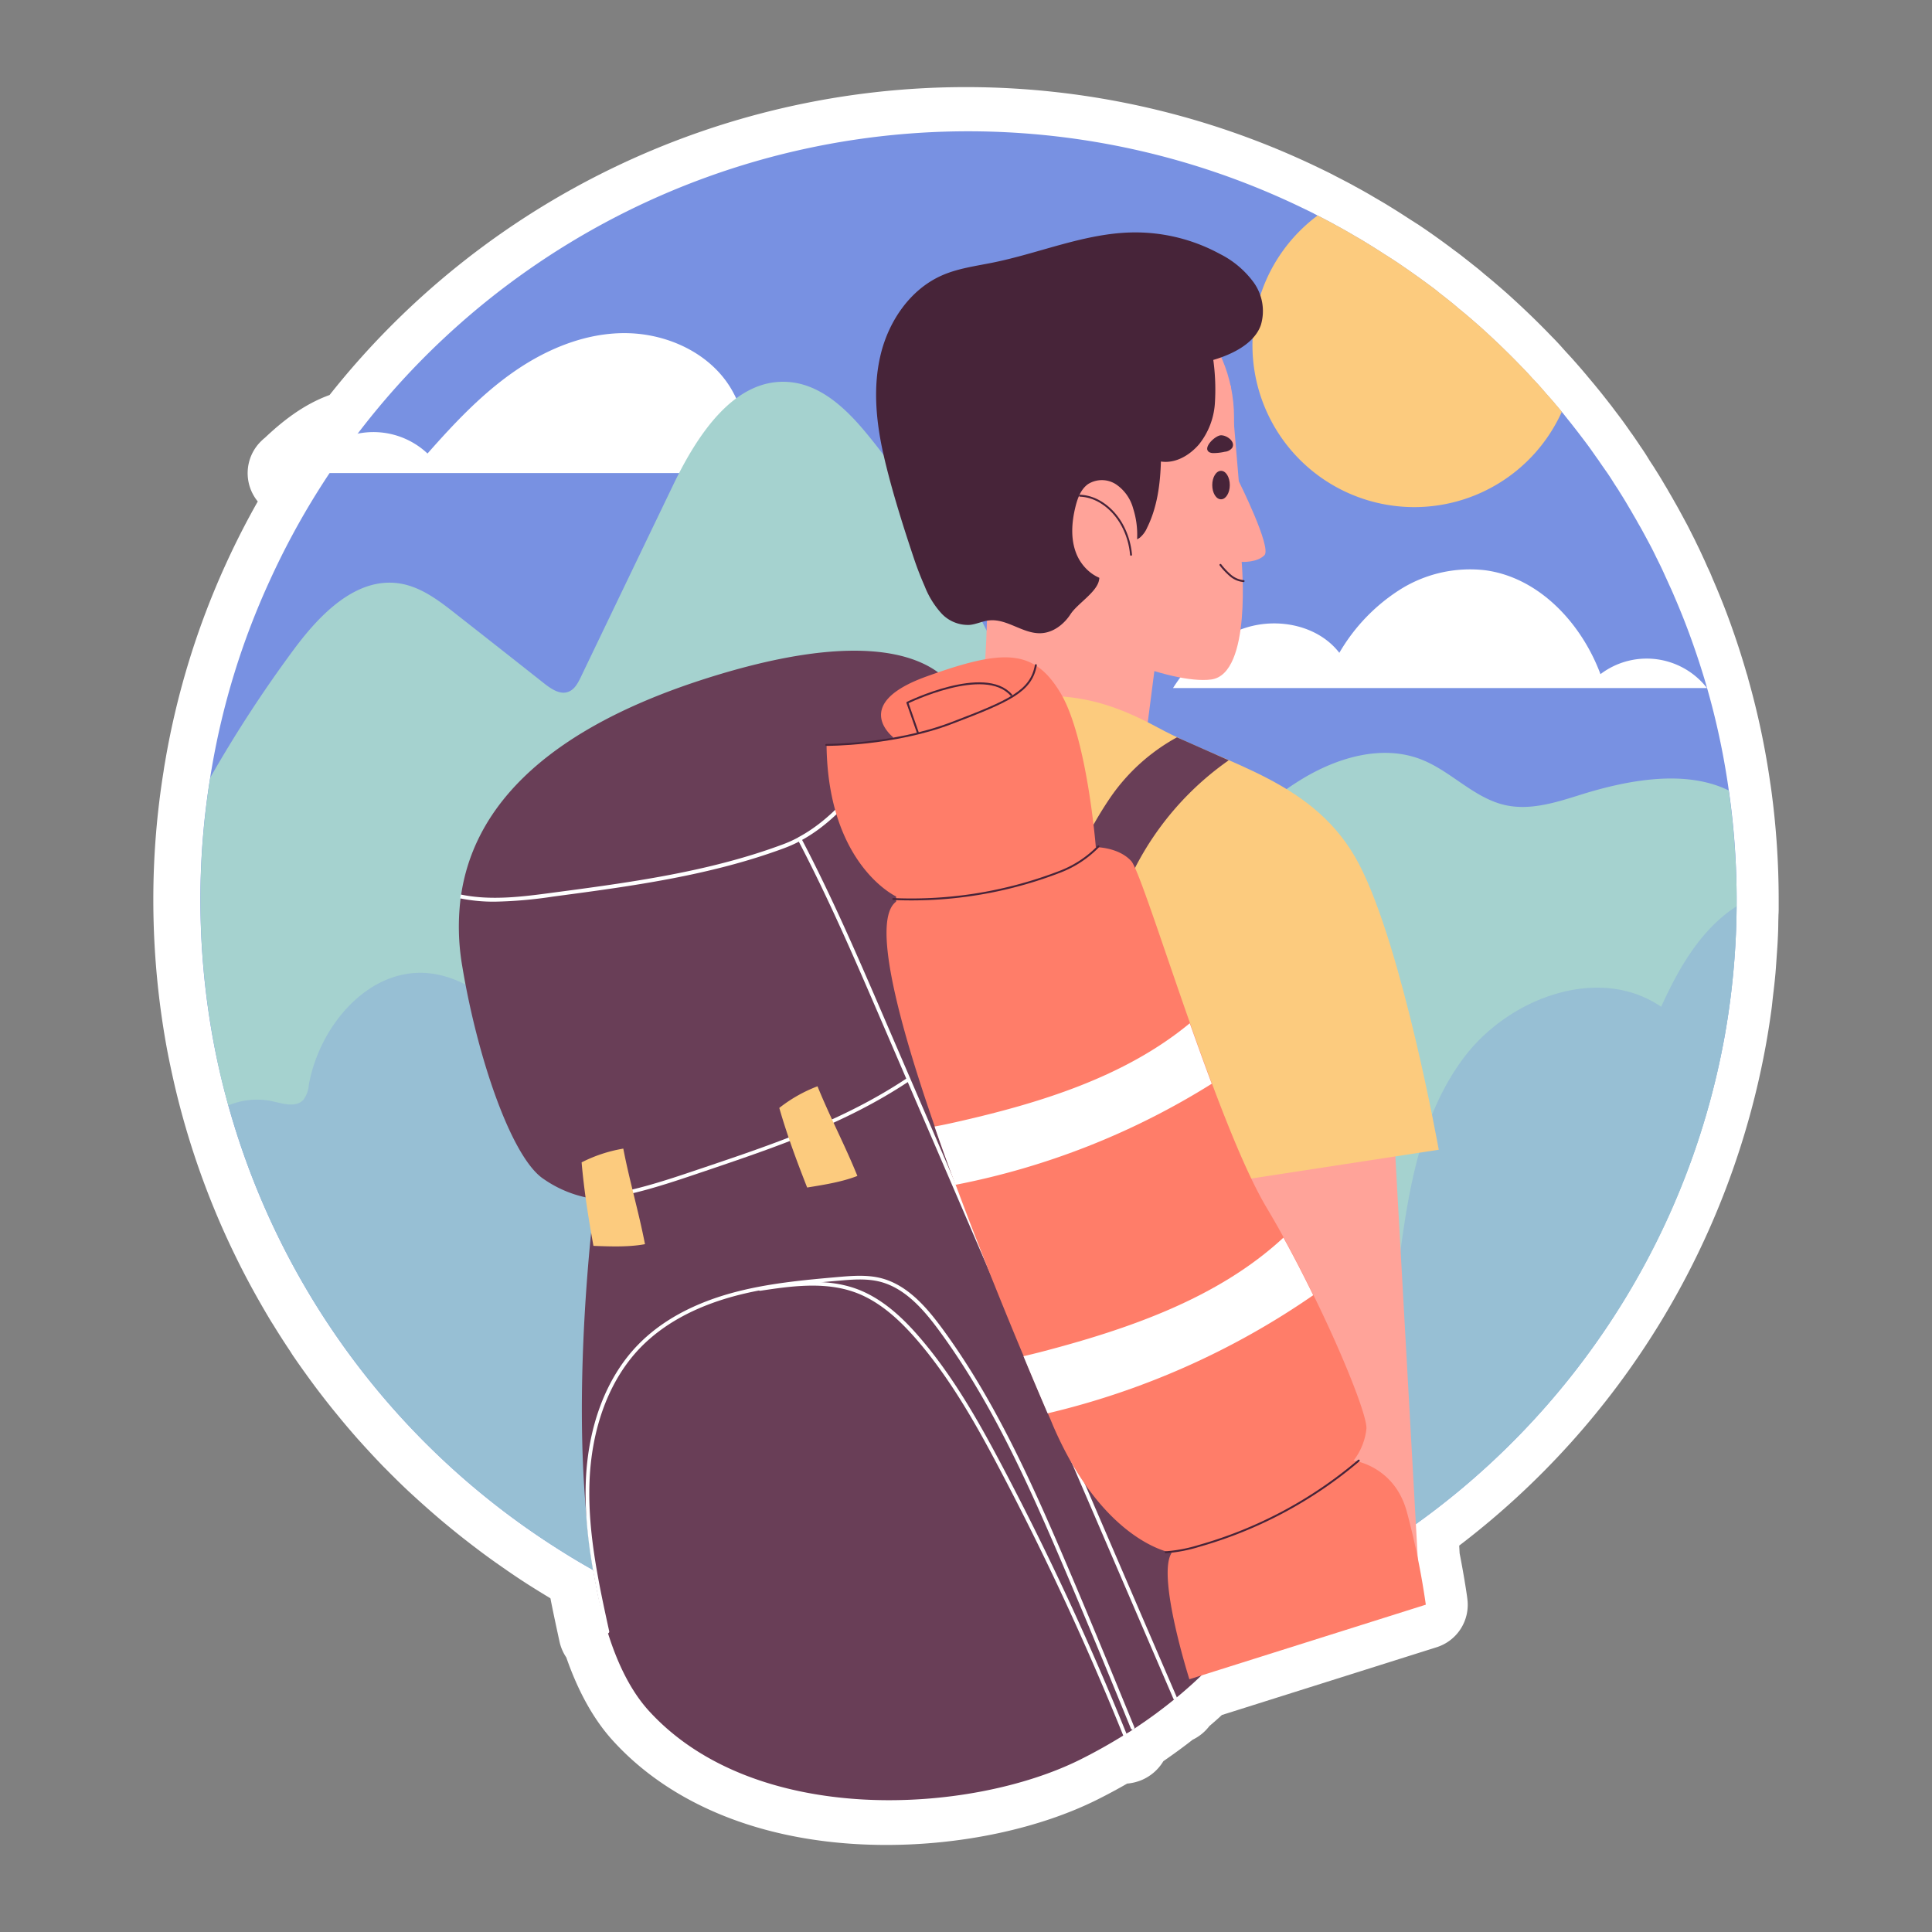 <svg id="Layer_1" data-name="Layer 1" xmlns="http://www.w3.org/2000/svg" viewBox="0 0 500 500"><rect x="0" y="0" width="500" height="500" fill="#808080" stroke="none"/><defs><style>.cls-1{fill:#fff;}.cls-2,.cls-5{fill:#7891e2;}.cls-3{fill:#fccb7e;}.cls-4{fill:#a5d2cf;}.cls-5{opacity:0.29;isolation:isolate;}.cls-6{fill:#ffa399;}.cls-7{fill:#472439;}.cls-8{fill:none;stroke:#472439;stroke-linecap:round;stroke-linejoin:round;stroke-width:0.5px;}.cls-9{fill:#693e57;}.cls-10{fill:#ff7d69;}</style></defs><path class="cls-1" d="M229.4,477.47c-29.92,0-55.1-9.64-70.91-27.13-4.86-5.38-8.86-12.57-11.93-21.39a11.88,11.88,0,0,1-1.76-4.11c-.78-3.59-1.56-7.2-2.28-10.83,0-.13-.05-.26-.08-.38-1.85-1.11-3.8-2.31-5.86-3.62-2.31-1.48-4.68-3.08-7.27-4.91l-1.05-.73c-2.1-1.49-4.25-3.08-6.55-4.86l-1.41-1.09c-2.08-1.63-4.15-3.32-6.15-5l-1.39-1.19c-2.21-1.91-4.16-3.66-6-5.35l-1.09-1c-1.85-1.74-3.66-3.52-5.39-5.27l-.87-.87c-1.71-1.76-3.45-3.61-5.48-5.85l-1.32-1.46c-1.63-1.85-3.32-3.82-5-5.88l-1.32-1.61c-1.69-2.1-3.29-4.16-4.79-6.16l-1.12-1.52c-1.77-2.42-3.3-4.58-4.68-6.61l-.63-1c-1.41-2.1-2.84-4.33-4.23-6.59L70.17,342c-1.34-2.21-2.7-4.57-4.17-7.2l-.74-1.34c-1.32-2.42-2.62-4.92-3.86-7.43l-.59-1.21c-1.31-2.68-2.54-5.35-3.66-7.92l-.18-.41a209.74,209.74,0,0,1-11.85-35.94l-.33-1.45c-.68-3.06-1.25-5.81-1.72-8.39a213.44,213.44,0,0,1-3.39-37.82,208.69,208.69,0,0,1,2.66-33.32c.08-.59.17-1.16.27-1.74l.1-.57a206.56,206.56,0,0,1,16-51.85c2.42-5.27,5.09-10.5,8-15.63a11.57,11.57,0,0,1,.74-15.48c.35-.35.72-.7,1.1-1,4.25-4,9.76-8.55,16.74-11.07a210.07,210.07,0,0,1,255.8-58.91c1.09.52,2.26,1.09,3.42,1.67l1.24.65c1.35.69,2.73,1.41,4.08,2.13.29.15.61.34.93.52,1.73.93,3.45,1.9,5.12,2.9l.72.42c.66.39,1.33.77,2,1.18,1.84,1.12,3.64,2.24,5.44,3.42,1,.65,2.09,1.34,3.13,2,3.3,2.22,6.25,4.33,9.07,6.47.84.61,1.81,1.33,2.78,2.11,1.2.94,2.41,1.89,3.59,2.84.13.1,1.29,1.08,1.57,1.33,2,1.62,3.92,3.29,5.76,4.9q6.34,5.7,11.61,11.19c1,1,2,2.07,2.94,3.14s2.11,2.27,3.19,3.53c.17.18.4.44.67.76.58.65,1.15,1.31,1.72,2,.29.32.54.63.79.94l1.78,2.12,1.63,2c.58.72,1.14,1.44,1.7,2.15l.52.67c.42.52.91,1.17,1.39,1.82l.56.74c.91,1.18,1.77,2.35,2.62,3.56l.48.68c.26.39.52.76.8,1.13.11.14.21.29.31.44l.52.75c.47.7.95,1.39,1.41,2.1l.06.08c.65.94,1.32,1.95,1.95,3s1.23,1.86,1.76,2.75c.88,1.39,1.76,2.82,2.57,4.23l.12.19c.22.36.44.72.64,1.09l0,0c.57,1,1.12,1.9,1.64,2.86l.16.28c.33.56.64,1.12.95,1.68.47.85,2.13,3.95,2.17,4l.41.8,1.33,2.64c.2.37.38.75.55,1.13.64,1.28,1.28,2.62,1.94,4.08.31.65.6,1.3.9,2l.22.5c.51,1,.92,2,1.28,2.9,1.95,4.48,3.74,9,5.32,13.58,1.21,3.43,2.38,7.11,3.48,10.91a9.51,9.51,0,0,1,.37,1.29,204.59,204.59,0,0,1,5.77,27.27c.11.64.19,1.29.28,1.93a211.23,211.23,0,0,1,1.87,28.14c0,.63,0,1.28,0,1.92s0,1.25-.05,1.88l-.05,2c0,1.45-.06,2.9-.13,4.35s-.16,2.73-.26,4.09l-.15,2.2c-.06.89-.12,1.77-.2,2.64-.17,1.91-.39,3.81-.62,5.71l-.15,1.33c-.06.63-.13,1.26-.21,1.88-.4,3-.86,6-1.37,8.85A210,210,0,0,1,377.64,400l.11,2c1.3,6.65,2,11.6,2,11.82a11.51,11.51,0,0,1-8,12.5l-55.53,17.52c-1.06,1-2.13,1.92-3.23,2.86a12,12,0,0,1-4.32,3.53c-2.43,1.91-5,3.77-7.59,5.56a12,12,0,0,1-5.91,5,12.55,12.55,0,0,1-3.46.8c-2.52,1.45-5.07,2.82-7.61,4.09C269.16,473.17,249.22,477.47,229.4,477.47Z"/><path class="cls-2" d="M449.44,232.87a200.51,200.51,0,0,1-3,34.79A199,199,0,0,1,200.1,425.17c-2-.52-4-1.06-5.92-1.65q-9-2.65-17.65-6.16a192.63,192.63,0,0,1-24.07-11.63c-3.05-1.73-6.07-3.57-9-5.46A199,199,0,0,1,55.07,268.63a201.45,201.45,0,0,1-3.21-35.76,197.38,197.38,0,0,1,2.54-31.63c.1-.73.23-1.44.35-2.15A194.38,194.38,0,0,1,69.84,150.2,198.61,198.61,0,0,1,336.71,53.64c1.1.52,2.19,1.06,3.27,1.59a1.42,1.42,0,0,0,.23.14h0c.23.11.5.25.73.38,0,0,0,0,0,0,1.32.68,2.69,1.39,4,2.1.25.13.51.29.78.44,1.62.87,3.21,1.77,4.79,2.71.89.52,1.77,1,2.65,1.56,1.73,1.06,3.46,2.13,5.19,3.27,1,.61,2,1.27,3,1.92,2.89,1.94,5.71,3.94,8.5,6,.87.64,1.73,1.27,2.58,2,1.19.92,2.38,1.86,3.55,2.8.45.39.89.73,1.33,1.14,1.9,1.52,3.75,3.13,5.61,4.76,3.75,3.37,7.41,6.87,10.89,10.5,1,1,1.9,2,2.8,3,1.08,1.11,2.08,2.23,3.06,3.38a3.79,3.79,0,0,1,.38.45c.68.75,1.33,1.49,2,2.26.29.33.56.7.85,1l1.25,1.48,1.69,2.12c.75.92,1.46,1.84,2.17,2.75s1.23,1.61,1.85,2.42c.81,1.06,1.57,2.09,2.32,3.17.52.73,1,1.44,1.52,2.14.66,1,1.33,1.92,2,2.9l.06.07c.6.87,1.21,1.79,1.79,2.73s1.1,1.64,1.59,2.48c.83,1.31,1.66,2.66,2.43,4,.25.43.5.81.73,1.23.56,1,1.09,1.85,1.59,2.79.37.64.73,1.25,1.08,1.89.67,1.23,1.33,2.46,2,3.71s1.25,2.44,1.84,3.67a1.25,1.25,0,0,1,.2.4c.71,1.39,1.38,2.81,2,4.23.4.83.76,1.67,1.15,2.52s.75,1.63,1.08,2.44c1.84,4.23,3.53,8.54,5.05,12.9a193.56,193.56,0,0,1,9.11,37.41c.1.58.18,1.15.25,1.73A197.67,197.67,0,0,1,449.44,232.87Z"/><path class="cls-3" d="M404.19,106.58A41.88,41.88,0,1,1,341,55.77c1.32.68,2.69,1.39,4,2.1l.79.44c1.62.87,3.21,1.77,4.79,2.71.88.52,1.77,1,2.65,1.56,1.73,1.06,3.46,2.13,5.19,3.27,1,.61,2,1.27,3,1.92,2.89,1.94,5.71,3.94,8.5,6,.87.64,1.73,1.27,2.58,2,1.19.92,2.38,1.86,3.55,2.8.44.39.89.73,1.33,1.14,1.9,1.52,3.75,3.13,5.61,4.76,3.75,3.37,7.4,6.87,10.88,10.5,1,1,1.91,2,2.81,3,1.08,1.11,2.08,2.23,3.06,3.38a3.79,3.79,0,0,1,.38.45c.67.75,1.33,1.49,2,2.26.29.33.56.7.85,1Z"/><path class="cls-1" d="M194.87,122.43H76.25l.9-.87c4.39-4.09,9.35-8,15.19-9.28a20.44,20.44,0,0,1,18.3,5.09c6.9-7.82,14.13-15.53,22.75-21.44s18.82-10,29.27-9.7,21.06,5.28,26.46,14.22c2.9,4.83,4.19,10.4,5.42,15.9.11.48.43,2.68.2,2.23Z"/><path class="cls-1" d="M441.8,178.06H303.58c4.5-7.07,10.92-13.13,18.86-15.61,8.48-2.67,18.74-.54,24.18,6.5a47.81,47.81,0,0,1,15.73-16.38,34,34,0,0,1,21.93-5c14,1.83,25,13.71,29.92,26.9a19.79,19.79,0,0,1,27.6,3.63Z"/><path class="cls-4" d="M449.44,232.87c0,.56,0,1.13,0,1.69a197.58,197.58,0,0,1-30.18,103.68A199.14,199.14,0,0,1,200.1,425.17c-2-.52-4-1.06-5.92-1.65q-9-2.65-17.65-6.16a192.63,192.63,0,0,1-24.07-11.63c-3.05-1.73-6.07-3.57-9-5.46A199,199,0,0,1,59.09,286.08q-2.42-8.56-4-17.45a201.45,201.45,0,0,1-3.21-35.76,197.38,197.38,0,0,1,2.54-31.63A330.89,330.89,0,0,1,76.1,168c6.75-9.1,16.17-18.75,27.34-17,5.5.87,10.15,4.42,14.52,7.87q11.48,9,22.93,18.05c1.83,1.42,4.15,3,6.31,2.07,1.52-.61,2.36-2.21,3.07-3.67q12-25,24-49.92c6.21-12.88,15.94-27.88,30.18-26.51,8.16.78,14.65,7,19.88,13.36,24.82,30,36.55,68.65,58.54,100.75,3.85,5.6,8.81,11.46,15.57,11.94,4.42.33,8.65-1.79,12.4-4.19,9.1-5.81,16.88-13.52,26.11-19.13s20.76-9,30.82-5.09c7.74,3,13.7,10.05,21.83,11.84,6.6,1.46,13.38-.79,19.83-2.81,12.32-3.82,26.91-6.4,37.94-1,.1.58.18,1.15.25,1.73A197.67,197.67,0,0,1,449.44,232.87Z"/><path class="cls-5" d="M449.42,234.56a197.88,197.88,0,0,1-30.18,103.68A199.14,199.14,0,0,1,200.1,425.17c-2-.52-4-1.06-5.92-1.65q-9-2.65-17.65-6.16a192.63,192.63,0,0,1-24.07-11.63c-3.05-1.73-6.07-3.57-9-5.46A199,199,0,0,1,59.09,286.08,19.31,19.31,0,0,1,70.49,285c2.73.62,6.06,1.7,8-.34a7.31,7.31,0,0,0,1.42-3.83c2.69-15.18,15.25-30.22,30.62-29,8.91.73,16.52,6.6,22.88,12.86,24.28,23.88,38.41,55.95,58,83.78,2.21,3.14,5.21,6.58,9,6.25,3.13-.27,5.4-3,7.51-5.27,12.54-13.65,32.11-20,50.49-17.66s35.31,12.76,46.81,27.29c9.05-21.2,33.87-34.37,56.52-30,2.48-19.32,5.34-39.58,17-55.23s35.09-24.3,51.16-13.3c3.88-8.48,8.48-16.9,15.51-23A32.06,32.06,0,0,1,449.42,234.56Z"/><path class="cls-6" d="M255.56,131.92s.74,40-2,49.57c0,0,25,10.55,43.2,7.61l5.07-39.35Z"/><circle class="cls-6" cx="280.84" cy="108.08" r="38.53"/><path class="cls-6" d="M318.51,99.77l2.09,24.78s8.59,17.18,6.63,19.15-5.89,1.71-5.89,1.71,2.69,29-7.86,30.44-35.83-9.33-38.77-14.73-10.56-42-10.56-42Z"/><path class="cls-7" d="M318.27,125.54c0,2-1,3.68-2.27,3.68s-2.27-1.65-2.27-3.68,1-3.69,2.27-3.69S318.27,123.5,318.27,125.54Z"/><path class="cls-7" d="M312.44,116.35a1.07,1.07,0,0,0,.61.72,2.41,2.41,0,0,0,.95.19,13.63,13.63,0,0,0,3-.35,2.65,2.65,0,0,0,1.88-1c1-1.68-1.6-3.44-3.08-3.24C314.52,112.89,312.18,115,312.44,116.35Z"/><path class="cls-8" d="M315.85,146.19a18.6,18.6,0,0,0,2.58,2.74,6.12,6.12,0,0,0,3.41,1.46"/><path class="cls-7" d="M236.54,144.57c.81,2.42,1.74,4.81,2.77,7.15a22.75,22.75,0,0,0,4.31,7,9.37,9.37,0,0,0,7.39,3c1.7-.18,3.3-1,5-1.16,4.65-.5,8.81,3.57,13.48,3.31,3.12-.17,5.87-2.31,7.57-4.93s6.49-5.49,7.3-8.51c.93-3.46-2.09-7.14-1.15-10.6a7.59,7.59,0,0,1,2.62-3.68,2.92,2.92,0,0,1,1.87-.82c2.15.06,2.53,3.47,4.51,4.3a3,3,0,0,0,2.88-.57,7,7,0,0,0,1.78-2.48c2.61-5.27,3.41-11.26,3.57-17.14,3.76.57,7.39-1.57,9.87-4.45a19,19,0,0,0,4.09-10.45A56.1,56.1,0,0,0,314,93.15c4.91-1.44,10.66-4.23,12.32-9.06a12.68,12.68,0,0,0-1.87-11,24.39,24.39,0,0,0-8.76-7.38,45.78,45.78,0,0,0-22.47-5.56c-12.33.17-24,5.3-36.08,7.77-4.52.93-9.18,1.5-13.4,3.37-8.15,3.6-13.7,11.74-15.81,20.4s-1.17,17.8.84,26.49S233.71,136.12,236.54,144.57Z"/><path class="cls-6" d="M293.26,131.6a11,11,0,0,0-4.37-6.21,6.71,6.71,0,0,0-7.31-.1c-1.83,1.3-2.67,3.56-3.22,5.73-1,4-1.34,8.31.15,12.15s5.12,7,9.23,7.05a5.11,5.11,0,0,0,3.23-.95,6.27,6.27,0,0,0,1.77-2.68A22.3,22.3,0,0,0,293.26,131.6Z"/><path class="cls-8" d="M279.5,128.29c4.62.17,8.67,3.51,10.89,7.56a19.6,19.6,0,0,1,2.32,7.72"/><polygon class="cls-6" points="361.09 298.8 366.98 404.33 325.75 406.79 322.32 296.35 361.09 298.8"/><path class="cls-3" d="M208.28,192.13S237,180,253.44,180c20,0,28.14-1.47,46.3,8.34s40.74,13.75,52,35.34,20.61,73.87,20.61,73.87l-49.57,7.61,2.94,94.24H189.3S187.17,206.85,208.28,192.13Z"/><path class="cls-9" d="M320.35,423s-4.92,7.3-15.8,16.28l-.7.56a124.62,124.62,0,0,1-10.32,7.55,2.57,2.57,0,0,1-.38.23l0,0c-.5.37-1,.7-1.58,1-.27.18-.56.35-.84.52-3.39,2.1-7.08,4.19-11.08,6.19-28.47,14.25-84.41,17.67-111.9-12.76-4.48-5-7.88-11.85-10.4-19.88a105.55,105.55,0,0,1-2.85-11.09,3.55,3.55,0,0,1-.09-.5c-.27-1.39-.54-2.75-.77-4.14-.06-.25-.1-.5-.14-.75q-.89-5.47-1.5-11.24a2.58,2.58,0,0,1,0-.39c-3-28.7-.52-60.63,1-75.72v0c.44-4.35.81-7.29.94-8.35,0-.28.06-.44.06-.44a7.64,7.64,0,0,1-1.59-.07,7.24,7.24,0,0,1-.81-.12,30.24,30.24,0,0,1-10.84-4.71c-8.35-5.4-17.19-31.43-21.11-55a59.9,59.9,0,0,1-.44-17.71c0-.32.09-.63.15-1,3-19.88,18.15-41.52,63.59-55.94,38.13-12.09,54.33-6.36,61.1-.5.25.21.48.42.71.65a13.58,13.58,0,0,1,4,6.23Z"/><path class="cls-1" d="M293.1,447.62a.49.49,0,0,1-.44-.3c-6-14.69-12.25-29.88-18.65-44.78-8.43-19.64-17.78-40.32-31.14-58.42-3.84-5.2-8.64-10.74-15.08-12.4-3.55-.92-7.41-.57-10.83-.27-8.57.75-18.3,1.61-27.37,4.11-10,2.77-18,7.2-23.83,13.18-8.07,8.31-12.76,20.81-13.21,35.18-.41,12.95,2.39,25.81,5.11,38.25a.49.49,0,0,1-.37.57.47.47,0,0,1-.57-.37c-2.73-12.49-5.54-25.41-5.13-38.48.46-14.61,5.25-27.33,13.48-35.81,5.93-6.12,14.09-10.63,24.26-13.44,9.17-2.53,18.93-3.39,27.55-4.15,3.49-.3,7.44-.65,11.15.3,6.74,1.73,11.67,7.42,15.62,12.76,13.42,18.18,22.79,38.92,31.24,58.61,6.4,14.9,12.63,30.1,18.66,44.8a.48.48,0,0,1-.26.62A.41.41,0,0,1,293.1,447.62Z"/><path class="cls-1" d="M291.41,450.11a.5.5,0,0,1-.45-.3,748.29,748.29,0,0,0-32.18-69.47c-5.68-10.79-12.5-23.17-21.53-33.63-3.49-4-8.94-9.72-16-12.26-7.92-2.87-16.73-1.56-24.5-.4a.49.49,0,0,1-.55-.41.47.47,0,0,1,.41-.54c7.89-1.18,16.82-2.51,25,.44,7.23,2.62,12.8,8.41,16.36,12.54,9.09,10.53,15.94,23,21.65,33.81a747.62,747.62,0,0,1,32.22,69.56.47.47,0,0,1-.26.62A.39.39,0,0,1,291.41,450.11Z"/><path class="cls-1" d="M244.82,175.66l-.1.09c-5,4.94-9.32,11-13.55,16.94-6.81,9.5-13.8,19.28-23.59,24.68-.27.16-.56.31-.85.46a33.38,33.38,0,0,1-3.8,1.68c-19.25,7.15-39.87,9.88-59.83,12.53a112.62,112.62,0,0,1-15,1.31,43.46,43.46,0,0,1-9-.85c.06-.32.09-.63.15-1,7.84,1.65,16.17.54,23.67-.46,19.89-2.63,40.46-5.36,59.59-12.48a30.61,30.61,0,0,0,4.08-1.84.07.07,0,0,0,.07-.06h0c9.79-5.25,16.83-15,23.63-24.57,4.25-5.9,8.61-12,13.63-17l.14-.14a.48.48,0,0,1,.67,0A.48.48,0,0,1,244.82,175.66Z"/><path class="cls-1" d="M304.09,439.87a.46.46,0,0,1-.44-.29l-75.6-175.5c-6.67-15.49-13.58-31.51-21.55-46.7a.49.49,0,0,1,.2-.65.47.47,0,0,1,.65.2c8,15.22,14.9,31.26,21.58,46.77l75.6,175.5a.48.48,0,0,1-.25.63A.43.43,0,0,1,304.09,439.87Z"/><path class="cls-1" d="M152.8,310.66a.48.48,0,0,1-.48-.44.47.47,0,0,1,.43-.52c9.74-.88,19.15-4.07,28.26-7.15l.66-.22C200.46,296,218.2,290,234.56,279.14a.48.48,0,0,1,.67.13.49.49,0,0,1-.14.67c-16.46,10.9-34.26,16.92-53.11,23.3l-.66.22c-9.16,3.1-18.63,6.31-28.48,7.2Z"/><path class="cls-3" d="M211.57,281.13a37.5,37.5,0,0,0-9.89,5.6c2,7,4.54,13.79,7.21,20.6,4.25-.69,9-1.43,13-3C218.65,296.33,214.8,289.1,211.57,281.13Z"/><path class="cls-3" d="M161.31,297.26a37.4,37.4,0,0,0-10.79,3.56c.63,7.28,1.76,14.42,3.06,21.61,4.3.16,9.1.35,13.34-.44C165.29,313.54,162.93,305.7,161.31,297.26Z"/><path class="cls-9" d="M318,196.76a76.58,76.58,0,0,0-29.24,40.09c-4.46-2.33-8.28-5.6-12.65-8.12a95.62,95.62,0,0,1,11.31-22.43,50.09,50.09,0,0,1,17.18-15.48Z"/><path class="cls-10" d="M369,415.29l-61.19,19.3s-8.52-26.82-4.58-32.72c0,0-17.68-2.61-30.76-33.05-.4-1-.84-2-1.3-3.05-1.77-4.14-3.91-9.15-6.25-14.79-5.31-12.69-11.69-28.47-17.59-44.35-1.89-5.05-3.71-10.11-5.42-15.09-9.79-28.2-16.27-53.54-10-58.19V232s-17.67-8.17-18-39.25c0,0,13.82-.5,17.41-1.81,0,0-11.53-8.67,8.43-15.86s27.81-7.21,34.7,4.25,9.15,39.91,9.15,39.91,5.9,0,9.17,3.61c1.75,1.92,7.88,21.11,15.2,41.93,1.85,5.19,3.75,10.5,5.69,15.65,4.81,12.84,9.77,24.78,14.11,32.06,1.48,2.5,3,5.1,4.44,7.77,2.68,4.86,5.29,9.94,7.71,14.9,8,16.3,13.94,31.49,13.71,34.6A16.28,16.28,0,0,1,350.3,378s10.46,1.31,13.75,13.1A203.88,203.88,0,0,1,369,415.29Z"/><path class="cls-8" d="M237.53,189.59l-2.7-7.73s20-9.82,26.87-2"/><path class="cls-8" d="M213.84,192.78s17.31.12,32.4-5.64,20.61-8.23,21.84-15"/><path class="cls-1" d="M313.6,280.47a194.7,194.7,0,0,1-66.32,26.16c-1.89-5.05-3.71-10.11-5.42-15.09,1.8-.31,3.63-.71,5.42-1.11,21.59-4.87,43.73-11.62,60.63-25.61C309.76,270,311.66,275.32,313.6,280.47Z"/><path class="cls-1" d="M339.86,335.2a202.52,202.52,0,0,1-68.74,30.57c-1.77-4.14-3.91-9.15-6.25-14.79,1.46-.32,2.9-.69,4.34-1.05C292,344,315.22,336,332.15,320.3,334.83,325.16,337.44,330.24,339.86,335.2Z"/><path class="cls-8" d="M231.18,232.67a106.67,106.67,0,0,0,43.29-7.12,27.72,27.72,0,0,0,9.81-6.51"/><path class="cls-8" d="M301.7,401.72a38.6,38.6,0,0,0,8.63-1.65A110.21,110.21,0,0,0,351.64,378"/></svg>